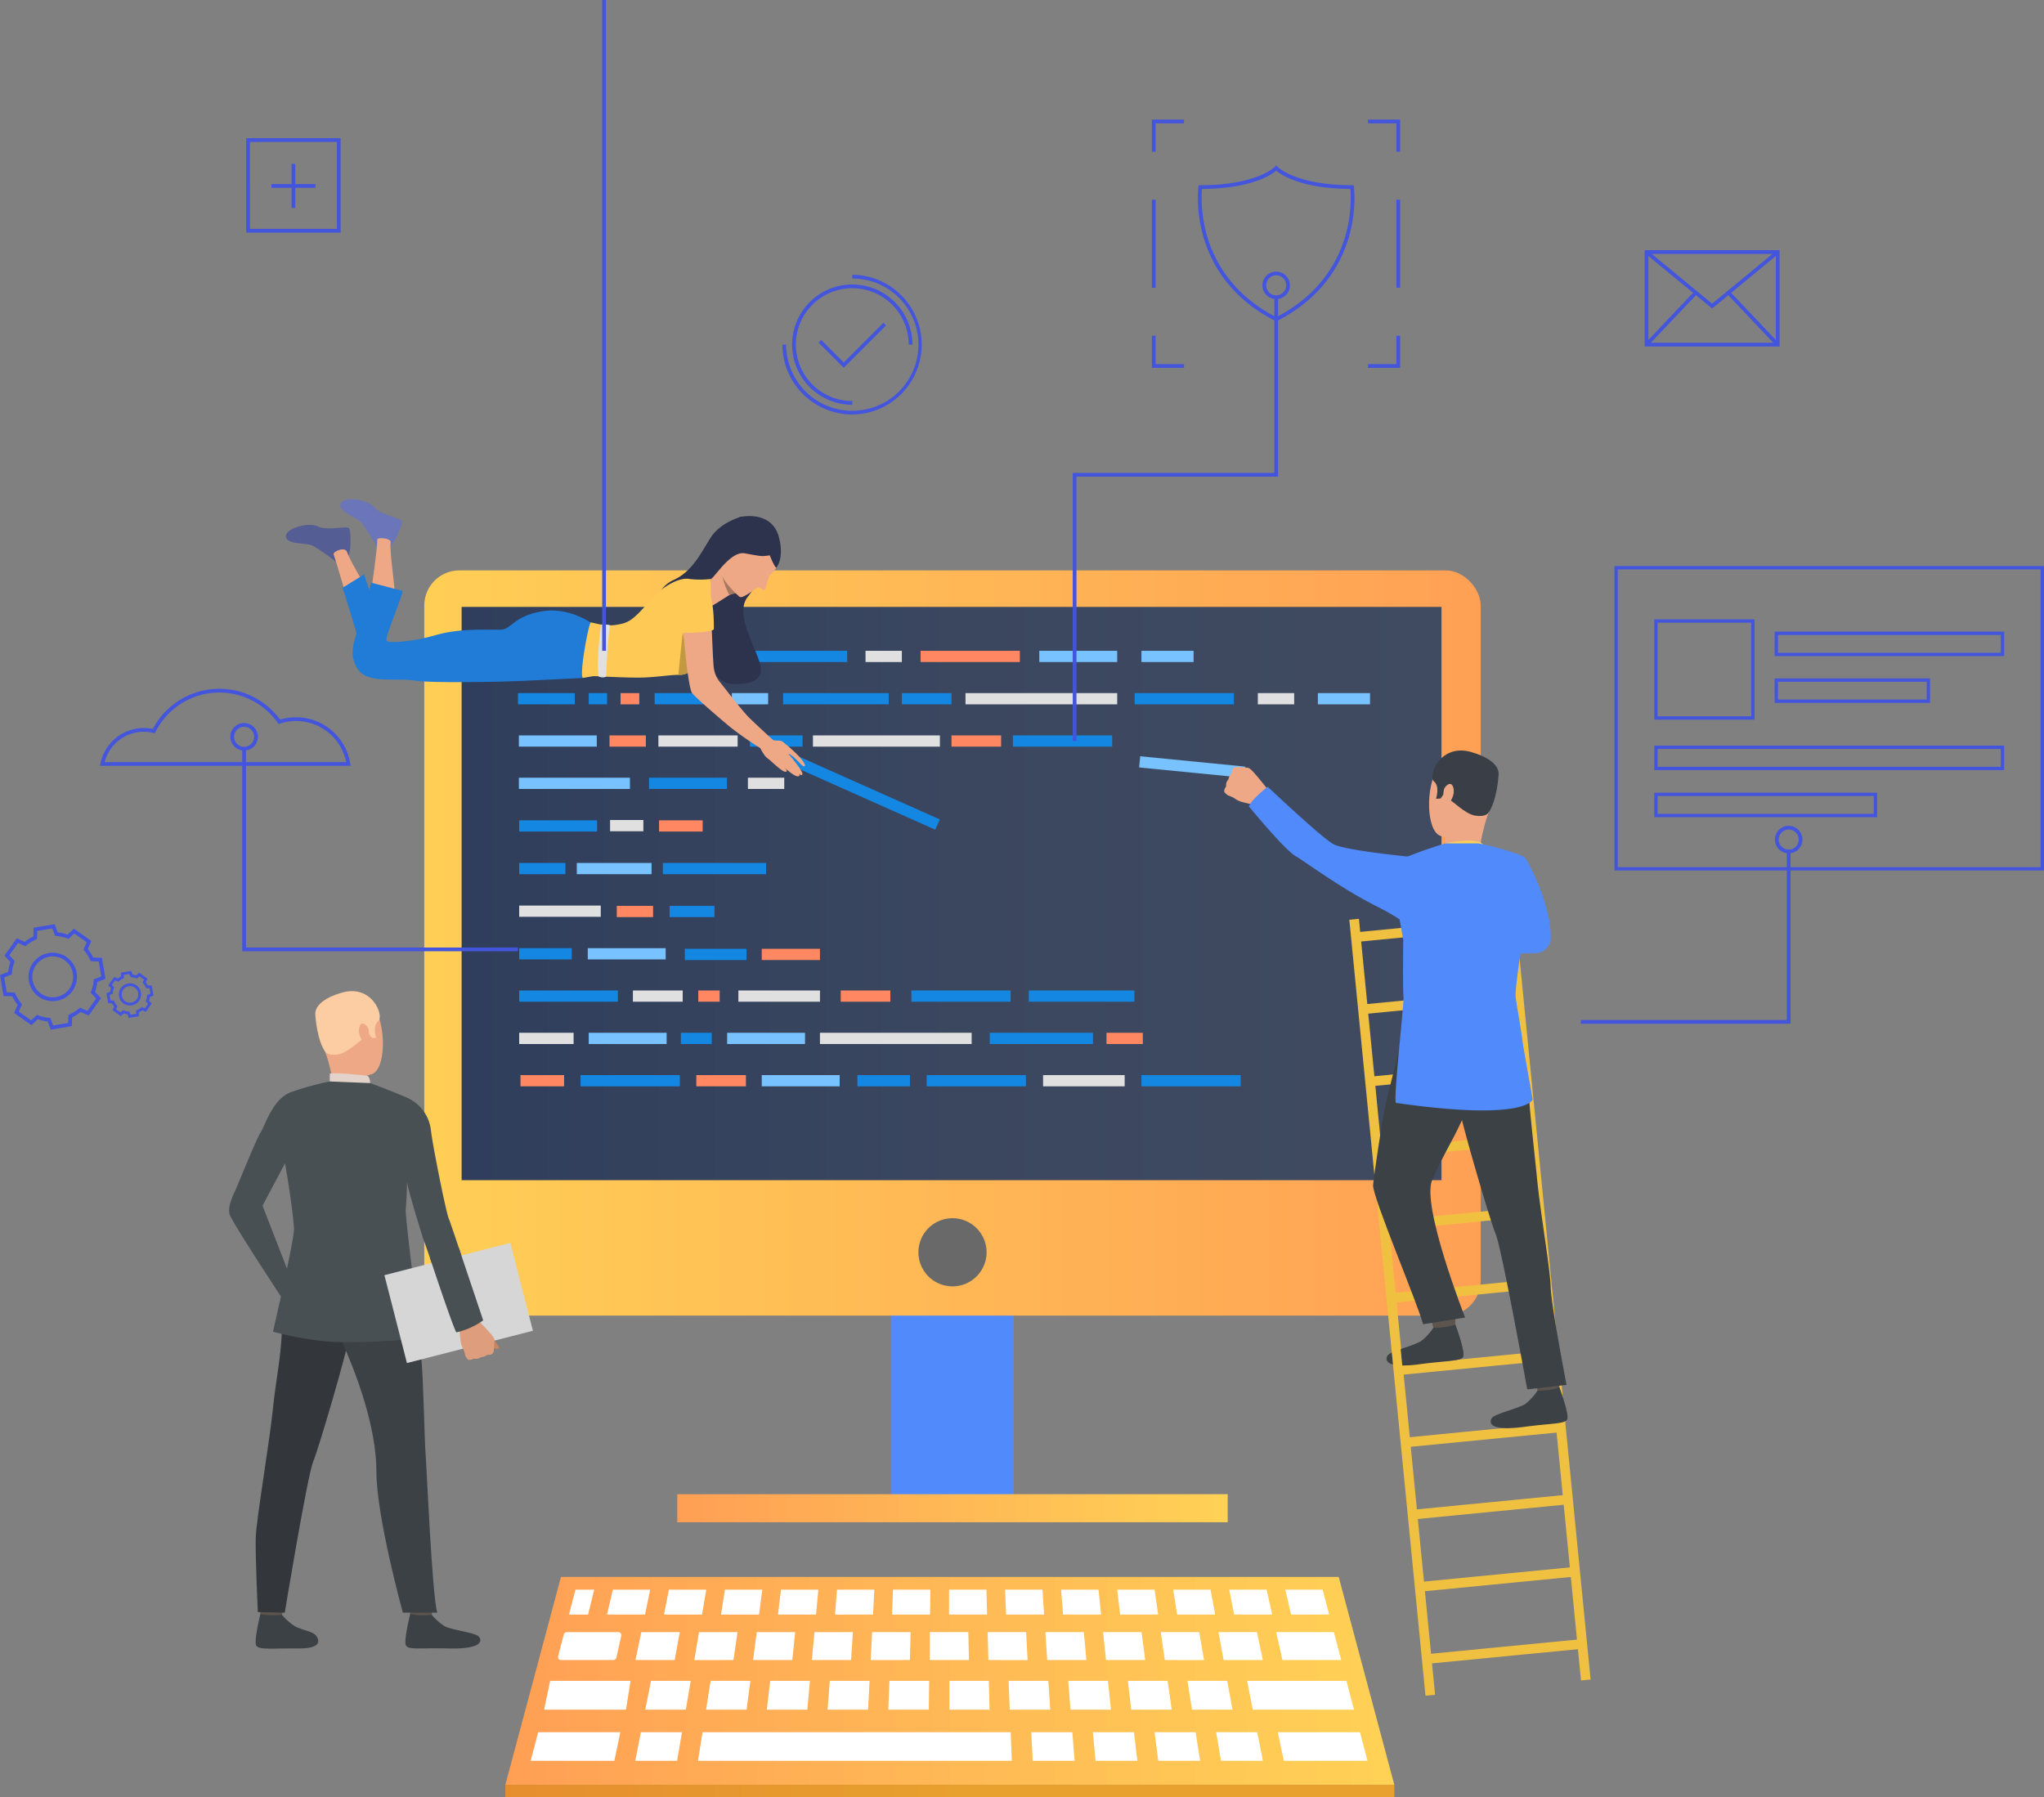 <svg xmlns:xlink="http://www.w3.org/1999/xlink" xmlns="http://www.w3.org/2000/svg" width="559" height="491.489"
     viewBox="0 0 559 491.489">
    <rect x="0" y="0" width="559" height="491.489" fill="#808080" stroke="none"/>
    <defs>
        <linearGradient id="a" y1="0.5" x2="1" y2="0.5" gradientUnits="objectBoundingBox">
            <stop offset="0" stop-color="#ff9f55"/>
            <stop offset="1" stop-color="#ffd255"/>
        </linearGradient>
        <linearGradient id="b" x1="-0.463" y1="0.5" x2="0.537" y2="0.5" gradientUnits="objectBoundingBox">
            <stop offset="0" stop-color="#e37e30"/>
            <stop offset="1" stop-color="#e8a12e"/>
        </linearGradient>
        <linearGradient id="c" x1="-0.03" y1="0.5" x2="1.081" y2="0.5" xlink:href="#a"/>
        <linearGradient id="d" y1="0.5" x2="1" y2="0.5" gradientUnits="objectBoundingBox">
            <stop offset="0" stop-color="#404b61"/>
            <stop offset="0.486" stop-color="#3b475f"/>
            <stop offset="1" stop-color="#2f3e5c"/>
        </linearGradient>
    </defs>
    <g transform="translate(-88.947 -18.33)">
        <g transform="translate(521.273 251.024)">
            <path d="M553.878,285H496.514v-1.025h56.34V237.7h1.025Z" transform="translate(-496.514 -237.697)"
                  fill="#45d"/>
        </g>
        <g transform="translate(530.471 173.142)">
            <g transform="translate(10.894 14.581)">
                <path d="M542.881,205.448H515.455V178.022h27.426Zm-26.512-.914h25.6v-25.6h-25.6Z"
                      transform="translate(-515.455 -178.022)"
                      fill="#45d"/>
                <g transform="translate(32.911 3.351)">
                    <path d="M609.257,187.886H546.481v-6.705h62.776Zm-61.861-.914h60.948V182.1H547.4Z"
                          transform="translate(-546.481 -181.181)" fill="#45d"/>
                </g>
                <g transform="translate(0 34.53)">
                    <path d="M611.142,217.279H515.455v-6.705h95.687Zm-94.774-.914h93.861v-4.876H516.368Z"
                          transform="translate(-515.455 -210.574)" fill="#45d"/>
                </g>
                <g transform="translate(0 47.405)">
                    <path d="M576.4,229.416H515.455v-6.7H576.4Zm-60.034-.913h59.121v-4.876H516.368Z"
                          transform="translate(-515.455 -222.712)" fill="#45d"/>
                </g>
                <g transform="translate(32.911 16.14)">
                    <path d="M588.993,199.942H546.481v-6.7h42.512Zm-41.6-.914h40.682v-4.875H547.4Z"
                          transform="translate(-546.481 -193.238)"
                          fill="#45d"/>
                </g>
            </g>
            <path d="M622.661,247.546H505.185v-83.27H622.661ZM506.1,246.633H621.747V165.19H506.1Z"
                  transform="translate(-505.185 -164.276)"
                  fill="#45d"/>
        </g>
        <g transform="translate(574.364 244.189)">
            <path d="M550.325,238.778a3.762,3.762,0,1,1,3.761-3.761A3.766,3.766,0,0,1,550.325,238.778Zm0-6.5a2.737,2.737,0,1,0,2.737,2.738A2.74,2.74,0,0,0,550.325,232.279Z"
                  transform="translate(-546.564 -231.254)" fill="#45d"/>
        </g>
        <g transform="translate(116.306 206.71)">
            <path d="M183.269,217h-68.53l.119-.61a12.081,12.081,0,0,1,11.844-9.742,11.957,11.957,0,0,1,2.469.257,20.567,20.567,0,0,1,34.805-2.548,15.019,15.019,0,0,1,19.2,12.052ZM116,215.974h66.058a13.993,13.993,0,0,0-18.12-10.532l-.361.12-.22-.311a19.544,19.544,0,0,0-33.456,2.47l-.184.366-.4-.1A11.038,11.038,0,0,0,116,215.974Z"
                  transform="translate(-114.739 -195.921)" fill="#45d"/>
        </g>
        <g transform="translate(227.153 449.61)">
            <path d="M447.142,424.91H234.45l-15.212,56.854H462.354Z" transform="translate(-219.238 -424.91)"
                  fill="url(#a)"/>
            <path d="M235.3,439.145h13.917a.838.838,0,0,1,.911.939l-1.347,6.054a.9.9,0,0,1-.912.645H233.716a.833.833,0,0,1-.9-.964l1.585-6.054A.908.908,0,0,1,235.3,439.145Z"
                  transform="translate(-218.415 -424.046)" fill="#fff"/>
            <path d="M254.385,439.145h10.521l-1.4,7.638H252.785Z" transform="translate(-217.2 -424.046)" fill="#fff"/>
            <path d="M269.246,439.145h10.52l-1.1,7.638-10.722.01Z" transform="translate(-216.279 -424.046)"
                  fill="#fff"/>
            <path d="M284.106,439.145h10.52l-.8,7.638H283.105Z" transform="translate(-215.358 -424.046)" fill="#fff"/>
            <path d="M298.965,439.145h10.521l-.5,7.638H298.265Z" transform="translate(-214.437 -424.046)" fill="#fff"/>
            <path d="M313.825,439.145h10.521l-.2,7.638-10.721.01Z" transform="translate(-213.516 -424.046)"
                  fill="#fff"/>
            <path d="M433.757,439.145H417.977l1.7,7.638h16.081Z" transform="translate(-207.165 -424.046)" fill="#fff"/>
            <path d="M413.62,439.145H403.1l1.4,7.638h10.722Z" transform="translate(-208.068 -424.046)" fill="#fff"/>
            <path d="M398.742,439.145H388.223l1.1,7.638,10.721.01Z" transform="translate(-208.972 -424.046)"
                  fill="#fff"/>
            <path d="M383.866,439.145H373.345l.8,7.638h10.721Z" transform="translate(-209.876 -424.046)" fill="#fff"/>
            <path d="M368.988,439.145h-10.52l.5,7.638h10.719Z" transform="translate(-210.78 -424.046)" fill="#fff"/>
            <path d="M354.11,439.145H343.59l.2,7.638,10.721.01Z" transform="translate(-211.683 -424.046)" fill="#fff"/>
            <path d="M328.68,439.145H339.2l.175,7.638h-10.7Z" transform="translate(-212.589 -424.046)" fill="#fff"/>
            <path d="M230.89,451.709h21.984l-1.252,7.878h-22.4Z" transform="translate(-218.631 -423.282)" fill="#fff"/>
            <path d="M437.646,451.709H410.472l1.548,7.878h27.69Z" transform="translate(-207.62 -423.282)" fill="#fff"/>
            <path d="M405.97,451.709H395.1l1.238,7.878h11.077Z" transform="translate(-208.554 -423.282)" fill="#fff"/>
            <path d="M390.6,451.709H379.73l.929,7.878h11.076Z" transform="translate(-209.488 -423.282)" fill="#fff"/>
            <path d="M375.229,451.709H364.358l.619,7.878h11.076Z" transform="translate(-210.422 -423.282)" fill="#fff"/>
            <path d="M359.858,451.709h-10.87l.31,7.878h11.076Z" transform="translate(-211.356 -423.282)" fill="#fff"/>
            <path d="M227.816,464.947h22.475l-1.64,7.825H225.766Z" transform="translate(-218.841 -422.478)"
                  fill="#fff"/>
            <path d="M254.271,464.947h11.238l-1.332,7.825H252.734Z" transform="translate(-217.203 -422.478)"
                  fill="#fff"/>
            <path d="M270.145,464.947H354.42l.314,7.825h-85.82Z" transform="translate(-216.22 -422.478)" fill="#fff"/>
            <path d="M354.827,464.947h11.237l.615,7.825H355.237Z" transform="translate(-211.001 -422.478)" fill="#fff"/>
            <path d="M370.718,464.947h11.237l.923,7.825H371.435Z" transform="translate(-210.035 -422.478)" fill="#fff"/>
            <path d="M386.609,464.947h11.237l1.23,7.825H387.635Z" transform="translate(-209.07 -422.478)" fill="#fff"/>
            <path d="M402.5,464.947h11.237l1.538,7.825H403.832Z" transform="translate(-208.105 -422.478)" fill="#fff"/>
            <path d="M418.392,464.947h22.475l2.05,7.825H420.03Z" transform="translate(-207.139 -422.478)" fill="#fff"/>
            <path d="M344.5,451.709H333.722v7.878H344.71Z" transform="translate(-212.283 -423.282)" fill="#fff"/>
            <path d="M329.155,451.709h-10.87l-.31,7.878h11.076Z" transform="translate(-213.24 -423.282)" fill="#fff"/>
            <path d="M313.8,451.709h-10.87l-.619,7.878H313.39Z" transform="translate(-214.191 -423.282)" fill="#fff"/>
            <path d="M298.449,451.709h-10.87l-.929,7.878h11.076Z" transform="translate(-215.143 -423.282)" fill="#fff"/>
            <path d="M283.1,451.709h-10.87l-1.238,7.878h11.076Z" transform="translate(-216.094 -423.282)" fill="#fff"/>
            <path d="M267.743,451.709h-10.87l-1.548,7.878H266.4Z" transform="translate(-217.046 -423.282)" fill="#fff"/>
            <path d="M235.642,435.011l1.786-6.818h5.108l-1.667,6.818Z" transform="translate(-218.241 -424.711)"
                  fill="#fff"/>
            <path d="M247.05,428.192h10.216l-1.429,6.818H245.442Z" transform="translate(-217.646 -424.711)"
                  fill="#fff"/>
            <path d="M261.481,428.192H271.7l-1.161,6.818h-10.4Z" transform="translate(-216.753 -424.711)" fill="#fff"/>
            <path d="M275.912,428.192h10.216l-.893,6.818H274.841Z" transform="translate(-215.86 -424.711)" fill="#fff"/>
            <path d="M290.344,428.192h10.216l-.625,6.818h-10.4Z" transform="translate(-214.967 -424.711)" fill="#fff"/>
            <path d="M304.776,428.192h10.216l-.357,6.818H304.24Z" transform="translate(-214.074 -424.711)" fill="#fff"/>
            <path d="M319.207,428.192h10.217l-.089,6.818h-10.4Z" transform="translate(-213.181 -424.711)" fill="#fff"/>
            <path d="M333.639,428.192h10.216l.179,6.818h-10.4Z" transform="translate(-212.288 -424.711)" fill="#fff"/>
            <path d="M348.085,428.192H358.3l.445,6.818H348.354Z" transform="translate(-211.41 -424.711)" fill="#fff"/>
            <path d="M362.532,428.192h10.217l.715,6.818h-10.4Z" transform="translate(-210.533 -424.711)" fill="#fff"/>
            <path d="M376.98,428.192H387.2l.982,6.818H377.784Z" transform="translate(-209.655 -424.711)" fill="#fff"/>
            <path d="M391.427,428.192h10.216l1.25,6.818H392.5Z" transform="translate(-208.777 -424.711)" fill="#fff"/>
            <path d="M405.873,428.192H416.09l1.517,6.818H407.214Z" transform="translate(-207.9 -424.711)" fill="#fff"/>
            <path d="M420.32,428.192h10.216l1.787,6.818h-10.4Z" transform="translate(-207.022 -424.711)" fill="#fff"/>
            <rect width="243.116" height="3.355" transform="translate(0 56.854)" fill="url(#b)"/>
        </g>
        <g transform="translate(332.709 329.196)">
            <rect width="33.459" height="101.626" transform="translate(33.459 101.626) rotate(180)" fill="#518afa"/>
        </g>
        <g transform="translate(204.98 174.334)">
            <rect width="288.917" height="203.816" rx="9.587" transform="translate(288.917 203.816) rotate(180)"
                  fill="url(#c)"/>
        </g>
        <g transform="translate(215.193 184.317)">
            <rect width="267.979" height="156.786" transform="translate(267.979 156.786) rotate(180)" fill="url(#d)"/>
        </g>
        <g transform="translate(340.12 351.506)">
            <path d="M325.735,341.744a9.32,9.32,0,1,0,9.32-9.319A9.32,9.32,0,0,0,325.735,341.744Z"
                  transform="translate(-325.735 -332.425)"
                  fill="#696969"/>
        </g>
        <rect width="150.526" height="7.672" transform="translate(274.175 426.986)" fill="url(#a)"/>
        <g transform="translate(416.55 63.551)">
            <path d="M419.2,103.656l-.233-.12c-24.319-12.415-21.053-36.461-21.018-36.7l.066-.437h.441c15.461,0,20.321-4.983,20.369-5.034l.377-.4.374.4c.046.049,4.906,5.032,20.366,5.032h.442l.066.437c.036.242,3.3,24.288-21.019,36.7ZM398.918,67.419c-.307,3.258-1.331,23.9,20.286,35.086,21.616-11.188,20.592-31.829,20.286-35.086-13.427-.084-18.889-3.823-20.286-5.01C417.806,63.6,412.344,67.335,398.918,67.419Z"
                  transform="translate(-397.788 -60.961)" fill="#45d"/>
        </g>
        <g transform="translate(230.595 196.322)">
            <rect width="30.013" height="3.074" transform="translate(0)" fill="#e0e0e0"/>
        </g>
        <g transform="translate(269.008 219.462)">
            <rect width="21.67" height="3.073" fill="#e0e0e0"/>
        </g>
        <g transform="translate(294.053 219.462)">
            <rect width="14.38" height="3.073" fill="#1487e3"/>
        </g>
        <g transform="translate(323.432 312.363)">
            <rect width="14.38" height="3.074" fill="#1487e3"/>
        </g>
        <g transform="translate(230.936 277.653)">
            <rect width="14.38" height="3.072" transform="translate(0)" fill="#1487e3"/>
        </g>
        <g transform="translate(311.274 219.462)">
            <rect width="34.719" height="3.073" fill="#e0e0e0"/>
        </g>
        <g transform="translate(230.936 265.999)">
            <rect width="22.309" height="3.071" transform="translate(0)" fill="#e0e0e0"/>
        </g>
        <g transform="translate(290.882 289.223)">
            <rect width="22.309" height="3.073" fill="#e0e0e0"/>
        </g>
        <g transform="translate(374.214 312.363)">
            <rect width="22.31" height="3.074" fill="#e0e0e0"/>
        </g>
        <g transform="translate(262.034 289.223)">
            <rect width="13.619" height="3.073" fill="#e0e0e0"/>
        </g>
        <g transform="translate(230.936 289.223)">
            <rect width="26.983" height="3.073" transform="translate(0)" fill="#1487e3"/>
        </g>
        <g transform="translate(230.936 300.793)">
            <rect width="14.883" height="3.074" transform="translate(0)" fill="#e0e0e0"/>
        </g>
        <g transform="translate(266.447 196.322)">
            <rect width="21.306" height="3.074" fill="#78c2ff"/>
        </g>
        <g transform="translate(266.447 231.032)">
            <rect width="21.306" height="3.074" fill="#1487e3"/>
        </g>
        <g transform="translate(255.794 242.602)">
            <rect width="9.103" height="3.073" fill="#e0e0e0"/>
        </g>
        <g transform="translate(246.691 254.343)">
            <rect width="20.447" height="3.073" fill="#78c2ff"/>
        </g>
        <g transform="translate(270.229 254.343)">
            <rect width="28.228" height="3.073" fill="#1487e3"/>
        </g>
        <g transform="translate(359.625 300.793)">
            <rect width="28.228" height="3.074" fill="#1487e3"/>
        </g>
        <g transform="translate(230.936 242.687)">
            <rect width="21.306" height="3.073" transform="translate(0)" fill="#1487e3"/>
        </g>
        <g transform="translate(230.936 254.343)">
            <rect width="12.642" height="3.073" transform="translate(0)" fill="#1487e3"/>
        </g>
        <g transform="translate(269.189 242.687)">
            <rect width="11.927" height="3.073" fill="#ff8761"/>
        </g>
        <g transform="translate(231.293 312.363)">
            <rect width="11.927" height="3.074" fill="#ff8761"/>
        </g>
        <g transform="translate(230.85 219.462)">
            <rect width="21.306" height="3.073" fill="#78c2ff"/>
        </g>
        <g transform="translate(249.693 277.653)">
            <rect width="21.306" height="3.072" fill="#78c2ff"/>
        </g>
        <g transform="translate(249.955 300.793)">
            <rect width="21.306" height="3.074" fill="#78c2ff"/>
        </g>
        <g transform="translate(287.805 300.793)">
            <rect width="21.306" height="3.074" fill="#78c2ff"/>
        </g>
        <g transform="translate(230.85 231.032)">
            <rect width="30.372" height="3.074" fill="#78c2ff"/>
        </g>
        <g transform="translate(373.175 196.322)">
            <rect width="21.306" height="3.074" fill="#78c2ff"/>
        </g>
        <g transform="translate(297.274 312.363)">
            <rect width="21.307" height="3.074" fill="#78c2ff"/>
        </g>
        <g transform="translate(401.11 196.322)">
            <rect width="14.262" height="3.074" fill="#78c2ff"/>
        </g>
        <g transform="translate(449.364 207.892)">
            <rect width="14.262" height="3.072" fill="#78c2ff"/>
        </g>
        <g transform="translate(293.49 196.322)">
            <rect width="27.145" height="3.074" fill="#1487e3"/>
        </g>
        <g transform="translate(401.11 312.363)">
            <rect width="27.145" height="3.074" fill="#1487e3"/>
        </g>
        <g transform="translate(247.723 312.363)">
            <rect width="27.145" height="3.074" fill="#1487e3"/>
        </g>
        <g transform="translate(399.256 207.892)">
            <rect width="27.144" height="3.072" fill="#1487e3"/>
        </g>
        <g transform="translate(365.963 219.462)">
            <rect width="27.146" height="3.073" fill="#1487e3"/>
        </g>
        <g transform="translate(342.376 312.363)">
            <rect width="27.144" height="3.074" fill="#1487e3"/>
        </g>
        <g transform="translate(338.198 289.223)">
            <rect width="27.145" height="3.073" fill="#1487e3"/>
        </g>
        <g transform="translate(279.917 289.223)">
            <rect width="5.851" height="3.073" fill="#ff8761"/>
        </g>
        <g transform="translate(400.481 225.166)">
            <rect width="28.832" height="3.073" transform="matrix(0.995, 0.098, -0.098, 0.995, 0.301, 0)"
                  fill="#78c2ff"/>
        </g>
        <g transform="translate(340.712 196.322)">
            <rect width="27.144" height="3.074" fill="#ff8761"/>
        </g>
        <g transform="translate(302.683 223.694)">
            <path d="M332.484,233.484l-42.043-18.747,1.256-2.8,42.042,18.746Z" transform="translate(-290.442 -211.933)"
                  fill="#1487e3"/>
        </g>
        <g transform="translate(297.274 277.824)">
            <rect width="15.917" height="3.072" fill="#ff8761"/>
        </g>
        <g transform="translate(325.654 196.322)">
            <rect width="9.936" height="3.074" fill="#e0e0e0"/>
        </g>
        <g transform="translate(293.49 231.032)">
            <rect width="9.936" height="3.074" fill="#e0e0e0"/>
        </g>
        <g transform="translate(432.947 207.892)">
            <rect width="9.936" height="3.072" fill="#e0e0e0"/>
        </g>
        <g transform="translate(230.595 207.892)">
            <rect width="15.545" height="3.072" transform="translate(0)" fill="#1487e3"/>
        </g>
        <g transform="translate(272.07 266.083)">
            <rect width="12.273" height="3.072" fill="#1487e3"/>
        </g>
        <g transform="translate(249.955 207.892)">
            <rect width="5.019" height="3.072" fill="#1487e3"/>
        </g>
        <g transform="translate(352.995 207.892)">
            <rect width="41.486" height="3.072" fill="#e0e0e0"/>
        </g>
        <g transform="translate(313.191 300.793)">
            <rect width="41.485" height="3.074" fill="#e0e0e0"/>
        </g>
        <g transform="translate(258.662 207.892)">
            <rect width="5.122" height="3.072" fill="#ff8761"/>
        </g>
        <g transform="translate(335.59 207.892)">
            <rect width="13.574" height="3.072" fill="#1487e3"/>
        </g>
        <g transform="translate(349.163 219.462)">
            <rect width="13.572" height="3.073" fill="#ff8761"/>
        </g>
        <g transform="translate(318.868 289.223)">
            <rect width="13.572" height="3.073" fill="#ff8761"/>
        </g>
        <g transform="translate(279.371 312.363)">
            <rect width="13.573" height="3.074" fill="#ff8761"/>
        </g>
        <g transform="translate(303.118 207.892)">
            <rect width="28.878" height="3.072" fill="#1487e3"/>
        </g>
        <g transform="translate(370.312 289.223)">
            <rect width="28.879" height="3.073" fill="#1487e3"/>
        </g>
        <g transform="translate(276.238 277.824)">
            <rect width="16.872" height="3.072" fill="#1487e3"/>
        </g>
        <g transform="translate(275.153 300.793)">
            <rect width="8.436" height="3.074" fill="#1487e3"/>
        </g>
        <g transform="translate(289.085 207.892)">
            <rect width="9.936" height="3.072" fill="#78c2ff"/>
        </g>
        <g transform="translate(391.556 300.793)">
            <rect width="9.935" height="3.074" fill="#ff8761"/>
        </g>
        <g transform="translate(255.64 219.462)">
            <rect width="9.936" height="3.073" fill="#ff8761"/>
        </g>
        <g transform="translate(257.621 266.083)">
            <rect width="9.936" height="3.072" fill="#ff8761"/>
        </g>
        <g transform="translate(267.983 207.892)">
            <rect width="17.312" height="3.072" fill="#1487e3"/>
        </g>
        <g transform="translate(155.191 223.089)">
            <path d="M226.8,266.767H151.4v-55.4h1.024v54.38H226.8Z" transform="translate(-151.398 -211.363)"
                  fill="#45d"/>
        </g>
        <g transform="translate(382.32 99.622)">
            <path d="M366.543,216.342h-1.024V143.013h55.133V94.967h1.025v49.07H366.543Z"
                  transform="translate(-365.519 -94.967)"
                  fill="#45d"/>
        </g>
        <g transform="translate(226.779 324.349)">
            <g transform="translate(0)">
                <path d="M218.9,306.826a.02.02,0,0,0-.014,0C218.94,306.849,218.948,306.852,218.9,306.826Z"
                      transform="translate(-218.885 -306.824)" fill="#323657"/>
            </g>
        </g>
        <g transform="translate(463.073 110.148)">
            <path d="M450.436,113.671h-8.789v-1.024h7.766v-7.758h1.023Z" transform="translate(-441.647 -104.889)"
                  fill="#45d"/>
        </g>
        <g transform="translate(403.968 110.148)">
            <path d="M394.716,113.671h-8.789v-8.782h1.023v7.758h7.766Z" transform="translate(-385.927 -104.889)"
                  fill="#45d"/>
        </g>
        <g transform="translate(403.971 51.038)">
            <path d="M386.954,57.955H385.93v-8.79h8.783V50.19h-7.759Z" transform="translate(-385.93 -49.165)"
                  fill="#45d"/>
        </g>
        <g transform="translate(463.073 51.042)">
            <path d="M450.436,57.951h-1.023V50.194h-7.766V49.169h8.789Z" transform="translate(-441.647 -49.169)"
                  fill="#45d"/>
        </g>
        <g transform="translate(470.839 72.95)">
            <rect width="1.023" height="24.072" fill="#45d"/>
        </g>
        <g transform="translate(403.968 72.95)">
            <rect width="1.023" height="24.072" fill="#45d"/>
        </g>
        <g transform="translate(151.941 216.077)">
            <path d="M152.1,212.277a3.762,3.762,0,1,1,3.761-3.762A3.766,3.766,0,0,1,152.1,212.277Zm0-6.5a2.737,2.737,0,1,0,2.737,2.737A2.741,2.741,0,0,0,152.1,205.778Z"
                  transform="translate(-148.333 -204.752)" fill="#45d"/>
        </g>
        <g transform="translate(434.203 92.61)">
            <path d="M418.192,95.881a3.762,3.762,0,1,1,3.76-3.762A3.767,3.767,0,0,1,418.192,95.881Zm0-6.5a2.737,2.737,0,1,0,2.737,2.737A2.74,2.74,0,0,0,418.192,89.382Z"
                  transform="translate(-414.43 -88.356)" fill="#45d"/>
        </g>
        <g transform="translate(156.284 56.123)">
            <path d="M178.252,79.783H152.428V53.959h25.824Zm-24.8-1.025h23.776V54.984H153.453Z"
                  transform="translate(-152.428 -53.959)"
                  fill="#45d"/>
        </g>
        <g transform="translate(168.684 63.162)">
            <rect width="1.024" height="12.036" transform="translate(0)" fill="#45d"/>
        </g>
        <g transform="translate(163.178 68.668)">
            <rect width="12.036" height="1.024" transform="translate(0)" fill="#45d"/>
        </g>
        <g transform="translate(538.724 86.748)">
            <path d="M549.877,109.18H512.965V82.83h36.912Zm-35.887-1.025h34.862v-24.3H513.99Z"
                  transform="translate(-512.965 -82.83)"
                  fill="#45d"/>
        </g>
        <g transform="translate(538.909 86.865)">
            <path d="M531.41,98.783,513.14,83.73l.652-.79L531.41,97.456,549.028,82.94l.65.79Z"
                  transform="translate(-513.14 -82.94)"
                  fill="#45d"/>
        </g>
        <g transform="translate(561.503 98.266)">
            <rect width="1.025" height="19.252" transform="matrix(0.726, -0.688, 0.688, 0.726, 0, 0.705)" fill="#45d"/>
        </g>
        <g transform="translate(538.866 98.264)">
            <rect width="19.251" height="1.024" transform="translate(0 13.973) rotate(-46.539)" fill="#45d"/>
        </g>
        <g transform="translate(118.067 283.857)">
            <path d="M122.5,281.518l-.384-1a5.461,5.461,0,0,1-1.011-.232l-.784.736-2.273-1.619.437-.982a5.423,5.423,0,0,1-.549-.878l-1.075-.034-.465-2.754,1-.383a5.3,5.3,0,0,1,.232-1.01l-.735-.784,1.619-2.274.98.438a5.372,5.372,0,0,1,.878-.549l.035-1.075,2.753-.465.384,1a5.5,5.5,0,0,1,1.011.231l.783-.735,2.274,1.619-.437.98a5.526,5.526,0,0,1,.549.879l1.073.034.465,2.752-1,.386a5.4,5.4,0,0,1-.231,1.01l.735.783-1.618,2.275-.982-.438a5.327,5.327,0,0,1-.878.549l-.034,1.075Zm-1.575-2.121.225.086a4.636,4.636,0,0,0,1.274.293l.24.021.329.86,1.512-.256.03-.921.221-.1a4.636,4.636,0,0,0,1.106-.694l.185-.154.84.376.889-1.25-.63-.671.086-.225a4.667,4.667,0,0,0,.292-1.272l.021-.241.86-.329-.255-1.512-.922-.03-.1-.22a4.707,4.707,0,0,0-.693-1.107l-.155-.184.374-.841-1.25-.888-.67.629-.225-.087a4.715,4.715,0,0,0-1.273-.291l-.24-.022-.329-.859-1.513.255-.03.92-.22.1a4.659,4.659,0,0,0-1.106.692l-.185.156-.841-.376-.889,1.25.63.671-.086.224a4.675,4.675,0,0,0-.292,1.273l-.02.24-.861.33.256,1.513.92.028.1.22a4.631,4.631,0,0,0,.693,1.107l.155.184-.376.841,1.25.889Zm1.9-1.276a3.02,3.02,0,0,1-1.753-.563h0a3.036,3.036,0,1,1,2.264.52A2.981,2.981,0,0,1,122.827,278.12Zm.01-5.3a2.267,2.267,0,0,0-1.317,4.114h0a2.266,2.266,0,1,0,1.316-4.114Z"
                  transform="translate(-116.399 -268.65)" fill="#45d"/>
        </g>
        <g transform="translate(88.947 271.091)">
            <path d="M102.845,285.461l-.858-2.241A12.1,12.1,0,0,1,99.3,282.6l-1.748,1.641L92.8,280.866l.978-2.19a12.133,12.133,0,0,1-1.465-2.34l-2.4-.075-.967-5.747,2.24-.857a12.145,12.145,0,0,1,.617-2.691l-1.641-1.748,3.378-4.748,2.189.978a12.1,12.1,0,0,1,2.34-1.465l.076-2.4,5.746-.969.857,2.241a12.087,12.087,0,0,1,2.691.617l1.748-1.641,4.748,3.377-.977,2.19a12.24,12.24,0,0,1,1.465,2.34l2.4.076.968,5.746-2.241.857a12.166,12.166,0,0,1-.616,2.692l1.641,1.747-3.378,4.748-2.189-.978a12.223,12.223,0,0,1-2.34,1.466l-.077,2.4Zm-3.786-4.04.3.113a11.107,11.107,0,0,0,3.038.7l.32.028.785,2.053,4.091-.691.07-2.2.294-.13a11.167,11.167,0,0,0,2.641-1.653l.245-.207,2,.9,2.406-3.383-1.5-1.6.115-.3a11.137,11.137,0,0,0,.7-3.038l.028-.319,2.053-.785-.689-4.091-2.2-.07-.13-.294a11.122,11.122,0,0,0-1.653-2.641l-.207-.246.9-2-3.382-2.406-1.6,1.5-.3-.115a11.134,11.134,0,0,0-3.038-.7l-.319-.028-.786-2.053-4.091.691-.07,2.2-.293.13a11.115,11.115,0,0,0-2.641,1.654l-.246.206-2-.9-2.406,3.382,1.5,1.6-.113.3a11.14,11.14,0,0,0-.7,3.037l-.028.319-2.053.785.689,4.091,2.2.071.13.293a11.155,11.155,0,0,0,1.654,2.642l.206.245-.9,2,3.382,2.406Zm4.3-3.757a6.625,6.625,0,1,1,5.409-2.782A6.586,6.586,0,0,1,103.36,277.663Zm.02-12.229a5.657,5.657,0,0,0-.942.079,5.591,5.591,0,1,0,.942-.079Z"
                  transform="translate(-88.947 -256.615)" fill="#45d"/>
        </g>
        <g transform="translate(302.925 93.475)">
            <path d="M309.783,127.394a19.133,19.133,0,0,1-19.113-19.112h1.025A18.087,18.087,0,1,0,309.783,90.2V89.171a19.112,19.112,0,0,1,0,38.223Zm0-2.657a16.454,16.454,0,1,1,16.454-16.454h-1.025a15.43,15.43,0,1,0-15.43,15.43Z"
                  transform="translate(-290.67 -89.171)" fill="#45d"/>
        </g>
        <g transform="translate(312.802 106.618)">
            <path d="M306.875,113.861l-6.893-6.893.725-.724,6.168,6.168,10.851-10.851.725.724Z"
                  transform="translate(-299.982 -101.562)"
                  fill="#45d"/>
        </g>
        <g transform="translate(423.753 223.599)">
            <g transform="translate(56.259 152.927)">
                <path d="M457.615,357.246s.934,3.666,1.061,4.218,5.875-.967,5.875-.967l-.005-4.484S458.291,356.642,457.615,357.246Z"
                      transform="translate(-457.615 -356.012)" fill="#5c544d"/>
            </g>
            <g transform="translate(44.39 157.01)">
                <path d="M459.242,360.763a15.912,15.912,0,0,1-3.295,3.615c-1.683,1.171-8.187,2.686-9.137,3.813-.685.814-1.639,3.892,8.8,2.486,7.413-1,11.072-.747,11.737-2.039s-2.114-8.778-2.114-8.778S463.644,360.724,459.242,360.763Z"
                      transform="translate(-446.426 -359.861)" fill="#3c4145"/>
            </g>
            <g transform="translate(34.213 41.9)">
                <g transform="translate(0 4.123)">
                    <path d="M457.66,467.7,436.832,255.483l2.625-.254,20.829,212.221Z"
                          transform="translate(-436.832 -255.23)"
                          fill="#f0c141"/>
                </g>
                <g transform="translate(42.463 0)">
                    <g transform="translate(0)">
                        <rect width="2.638" height="213.241" transform="matrix(0.995, -0.098, 0.098, 0.995, 0, 0.258)"
                              fill="#f0c141"/>
                    </g>
                </g>
                <g transform="translate(1.666 3.702)">
                    <g transform="translate(0 0)">
                        <rect width="42.662" height="2.637" transform="translate(0 4.123) rotate(-5.546)"
                              fill="#f0c141"/>
                    </g>
                    <g transform="translate(1.915 19.755)">
                        <g transform="translate(0 0)">
                            <rect width="42.662" height="2.638"
                                  transform="matrix(0.995, -0.096, 0.096, 0.995, 0, 4.101)" fill="#f0c141"/>
                        </g>
                    </g>
                    <g transform="translate(3.832 39.49)">
                        <g transform="translate(0 0)">
                            <g transform="translate(0)">
                                <rect width="42.662" height="2.638" transform="translate(0 4.123) rotate(-5.546)"
                                      fill="#f0c141"/>
                            </g>
                        </g>
                    </g>
                    <g transform="translate(5.748 59.244)">
                        <g transform="translate(0 0)">
                            <g transform="translate(0)">
                                <rect width="42.662" height="2.637" transform="translate(0 4.105) rotate(-5.521)"
                                      fill="#f0c141"/>
                            </g>
                        </g>
                    </g>
                    <g transform="translate(7.665 78.973)">
                        <g transform="translate(0 0)">
                            <rect width="42.662" height="2.638" transform="translate(0 4.137) rotate(-5.565)"
                                  fill="#f0c141"/>
                        </g>
                    </g>
                    <g transform="translate(9.581 98.726)">
                        <g transform="translate(0 0)">
                            <g transform="translate(0)">
                                <rect width="42.661" height="2.638" transform="translate(0 4.122) rotate(-5.544)"
                                      fill="#f0c141"/>
                            </g>
                        </g>
                    </g>
                    <g transform="translate(11.497 118.472)">
                        <g transform="translate(0 0)">
                            <g transform="translate(0)">
                                <rect width="42.662" height="2.637"
                                      transform="matrix(0.995, -0.097, 0.097, 0.995, 0, 4.122)"
                                      fill="#f0c141"/>
                            </g>
                        </g>
                    </g>
                    <g transform="translate(13.414 138.218)">
                        <g transform="translate(0 0)">
                            <rect width="42.661" height="2.638" transform="matrix(0.995, -0.097, 0.097, 0.995, 0, 4.12)"
                                  fill="#f0c141"/>
                        </g>
                    </g>
                    <g transform="translate(15.329 157.961)">
                        <g transform="translate(0 0)">
                            <g transform="translate(0)">
                                <rect width="42.662" height="2.637"
                                      transform="matrix(0.995, -0.097, 0.097, 0.995, 0, 4.122)"
                                      fill="#f0c141"/>
                            </g>
                        </g>
                    </g>
                </g>
                <g transform="translate(18.912 181.401)">
                    <g transform="translate(0 0)">
                        <g transform="translate(0)">
                            <rect width="42.661" height="2.637" transform="translate(0 4.138) rotate(-5.567)"
                                  fill="#f0c141"/>
                        </g>
                    </g>
                    <g transform="translate(1.915 19.754)">
                        <g transform="translate(0 0)">
                            <rect width="42.663" height="2.638" transform="translate(0 4.12) rotate(-5.542)"
                                  fill="#f0c141"/>
                        </g>
                    </g>
                </g>
            </g>
            <g transform="translate(40.711 74.059)">
                <path d="M451.416,284.577s-4.184,15.533-5.287,21.085c-.96,4.838-2.893,17.721-3.167,20.784s12.347,32.714,13.66,38.069l11.5-1.847s-12.133-30.859-8.968-37.716c4.707-10.2,5.32-9.891,9.027-18.293s12.2-8.6,14.477-24.189C482.659,282.47,454.5,279.634,451.416,284.577Z"
                      transform="translate(-442.958 -281.66)" fill="#3c4145"/>
            </g>
            <g transform="translate(56.018 0.812)">
                <path d="M470.987,213.308s-7.635-2.851-11.157,2.961-3.181,17.449.668,18.879,9.631.683,11.6-2.954,3.749-8.894,3.664-12.409S472.993,214.323,470.987,213.308Z"
                      transform="translate(-457.388 -212.609)" fill="#eea886"/>
            </g>
            <g transform="translate(60.19 15.959)">
                <path d="M461.541,233.924a6.414,6.414,0,0,1-.2,2.987c-.511.986,9.6,1.013,9.6,1.013a66.559,66.559,0,0,1,2.378-9.895C474.878,223.5,461.541,233.924,461.541,233.924Z"
                      transform="translate(-461.321 -226.888)" fill="#eea886"/>
            </g>
            <g transform="translate(56.904)">
                <path d="M473.511,228.943s-.7,1.151-3.548.7-6.326-4.238-7.515-4.654-1.2-1.115-1.2-1.115l-.746,1.087-1.262.08s1.152-3.391-.587-4.773,1.8-10.977,10.943-7.783c0,0,7.019,1.935,6.763,5.926S475.08,226.954,473.511,228.943Z"
                      transform="translate(-458.223 -211.843)" fill="#3a3f47"/>
            </g>
            <g transform="translate(59.891 9.129)">
                <path d="M461.264,221.9c.159-.669,1.863-2.583,2.514-.535s-.985,4.8-1.9,4.569S460.859,223.6,461.264,221.9Z"
                      transform="translate(-461.04 -220.449)" fill="#eea886"/>
            </g>
            <g transform="translate(75.531 29.332)">
                <path d="M489.491,262.353c-.084,1-1.227,2.085-2.006,2.621a3.281,3.281,0,0,1-1.742.572l-.454.015h0l-7.934.271s-5.9-19.065,5.167-26.336C482.862,239.529,490.26,253.164,489.491,262.353Z"
                      transform="translate(-475.783 -239.495)" fill="#518afa"/>
            </g>
            <g transform="translate(48.263 157.01)">
                <path d="M467.122,368.639c-.666,1.293-4.325,1.041-11.738,2.038a33.757,33.757,0,0,1-4.875.361l-.432-4.46a33.611,33.611,0,0,0,5.648-2.2,15.911,15.911,0,0,0,3.295-3.615c4.4-.037,5.989-.9,5.989-.9S467.788,367.347,467.122,368.639Z"
                      transform="translate(-450.077 -359.861)" fill="#3c4145"/>
            </g>
            <g transform="translate(59.617 24.672)">
                <path d="M461.568,235.832s6.227-1.449,9.736-.264l.53.49s1.066,2.045-2.948,2.221S458.558,238.747,461.568,235.832Z"
                      transform="translate(-460.781 -235.102)" fill="#ffd255"/>
            </g>
            <g transform="translate(84.736 170.071)">
                <path d="M484.461,373.409s.933,3.665,1.061,4.219,5.874-.97,5.874-.97l-.005-4.484S485.137,372.805,484.461,373.409Z"
                      transform="translate(-484.461 -372.174)" fill="#5c544d"/>
            </g>
            <g transform="translate(64.147 74.869)">
                <path d="M481.317,282.424a121.17,121.17,0,0,1,2.716,17.3c.574,8,1.619,16.773,2.447,25.139.925,9.325,3.564,24.4,3.7,29.389s4.336,26.791,4.336,26.791l-10.74,1.234s-6.979-38.529-8.627-42.466-9.822-32.014-10.1-35.166S481.317,282.424,481.317,282.424Z"
                      transform="translate(-465.052 -282.424)" fill="#3c4145"/>
            </g>
            <g transform="translate(72.866 174.154)">
                <path d="M486.088,376.926a15.931,15.931,0,0,1-3.294,3.614c-1.686,1.172-8.189,2.688-9.138,3.813-.686.814-1.639,3.892,8.8,2.486,7.413-1,11.071-.746,11.737-2.039s-2.114-8.778-2.114-8.778S490.49,376.886,486.088,376.926Z"
                      transform="translate(-473.271 -376.023)" fill="#3c4145"/>
            </g>
            <g transform="translate(40.716 25.402)">
                <path d="M449.243,306.764c-.914-.13,2.27-27.4,2.027-29.11-.162-1.14-.137-10-.07-15.527l-1-5.59a25.225,25.225,0,0,0-2.188-1.384c-1.385-.8-3.123-1.713-5.052-2.677.224-1.321.38-2.36.44-2.968a11.167,11.167,0,0,1,5.65-8.609,9.3,9.3,0,0,1,1.289-.643c.711-.3,1.409-.593,2.085-.872,4.5-1.854,10.225-3.593,10.225-3.593h9.191a77.88,77.88,0,0,1,11.167,3.1,7.84,7.84,0,0,1,1.506.826l-1.25,26.2,0,.018-.005.033c-.562,3.688-1.154,8.036-1.351,11.084-.081,1.245,1.342,7.93,2.086,14.066l2.6,14.683S485.09,311.889,449.243,306.764Z"
                      transform="translate(-442.962 -235.79)" fill="#518afa"/>
            </g>
            <g transform="translate(0 4.508)">
                <path d="M404.651,222.98a3.935,3.935,0,0,0,.924.851s.717.27,1.216.494a3.744,3.744,0,0,1,.378.189,7.2,7.2,0,0,0,2.031,1.075c.981.283,5.423,1.294,5.423,1.294l1.032-2.634.74-2.129s-4.109-5.324-4.994-5.693a2.5,2.5,0,0,0-.258-.091,9.182,9.182,0,0,0-1.884-.171c-.155-.029-1.72-.2-2.059.122a1.542,1.542,0,0,0-.532,1.4,3.682,3.682,0,0,0-.946,1.788,2.284,2.284,0,0,0-.617,1.922S404.345,222.334,404.651,222.98Z"
                      transform="translate(-404.578 -216.093)" fill="#eea886"/>
            </g>
            <g transform="translate(6.764 9.903)">
                <path d="M451.852,257.214a61,61,0,0,0-6.946-3.852c-8.551-4.278-19.107-12.033-21.114-13.153-3.087-1.723-12.837-13.635-12.837-13.635.5-1.794,5.126-5.395,5.126-5.395s14.782,14,18.013,15.723c2.777,1.482,16.5,2.979,20.277,3.368l.965.1C459.284,245.751,454.055,258.633,451.852,257.214Z"
                      transform="translate(-410.955 -221.179)" fill="#518afa"/>
            </g>
        </g>
        <g transform="translate(167.148 154.879)">
            <path d="M186.68,160.107a55.6,55.6,0,0,0-4.114-6.545c-1.492-1.733-6.448-3.033-5.775-5.245s7.314-1.252,9.143.914,7.41,2.935,7.6,3.848S191.6,159,190.4,159.817,186.68,160.107,186.68,160.107Z"
                  transform="translate(-161.816 -147.059)" fill="#6a75ba"/>
            <path d="M176.388,163.784a53.508,53.508,0,0,0-6.328-4.385c-2.057-1-7.122-.222-7.382-2.52s6.216-4.053,8.753-2.792,7.966-.248,8.506.514.572,6.2-.2,7.427S176.388,163.784,176.388,163.784Z"
                  transform="translate(-162.67 -146.657)" fill="#545d94"/>
            <path d="M184.545,172.393s1.865-12.752,1.78-14.965c-.023-.631,3.838-.4,3.657.819-.394,2.644,1.39,12.895,1.08,14.772S184.386,173.574,184.545,172.393Z"
                  transform="translate(-161.341 -146.449)" fill="#eea886"/>
            <path d="M179.285,175.881s-3.5-12.382-4.309-14.442c-.363-.915,3.2-2.336,3.681-.7.758,2.565,6.4,11.284,6.858,13.129S179.608,177.029,179.285,175.881Z"
                  transform="translate(-161.924 -146.273)" fill="#eea886"/>
            <path d="M181.572,184.1s-3.753-12.656-4.33-14l5.918-3.657s2.743,8.084,3.128,10.1S181.572,184.1,181.572,184.1Z"
                  transform="translate(-161.785 -145.882)" fill="#207cd6"/>
            <path d="M281.436,151.562s-5.715,1.445-8.434,5.767-5.07,9.3-10.18,11.559a8.4,8.4,0,0,0-4.745,8.974c.4.9,16.095,18.543,19.521,19.226s9.837.207,9.151-4.327-7.406-14.287-3.634-19.208a26.084,26.084,0,0,0,4.724-9.452Z"
                  transform="translate(-156.883 -146.785)" fill="#2e334d"/>
            <path d="M279.584,171.991a2.159,2.159,0,0,0-.447-.082,3.264,3.264,0,0,0-1.338.16,3.166,3.166,0,0,0-.523.26c-1.358.8-4.572,2.973-5.007,3.025-.5.059-.077-7.437-.077-7.437a17.543,17.543,0,0,0,1.926-5.021C274.334,160.9,279.584,171.991,279.584,171.991Z"
                  transform="translate(-156.027 -146.111)" fill="#eea886"/>
            <path d="M244.977,179.466s-6.279-4.4-13.641-3.032-8.156,4.814-10.683,4.969-10.97-.565-17.9,1.455-12.776,2.237-13.57,1.66,4.331-12.126,4.331-13.713l-8.589-2.238s-2.455,10.25-3.417,12.559c-1.029,2.47-3.007,7.122-.192,11.163s10.682,2.22,15.446,3.036,26.086.292,29.81.092c4.041-.216,16.24-.794,16.24-.794Z"
                  transform="translate(-161.625 -145.752)" fill="#207cd6"/>
            <path d="M290.834,157.549s.4,6.2-.977,8.064a8.9,8.9,0,0,1-1.175,1.367,2.725,2.725,0,0,0-.785,1.137c-.425,1.193-.687,2.871-1.027,3.23-.369.391-1.441-.6-1.829-.606s-4.167,3.26-5.069,2.592-6.417-6.262-5.954-10.1,2.155-9.562,8.362-9.527S290.359,156.005,290.834,157.549Z"
                  transform="translate(-155.907 -146.655)" fill="#eea886"/>
            <path d="M274.2,186.313a27.645,27.645,0,0,1-4.9,6.014,5.238,5.238,0,0,1-3.086,1.492c-.3,0-.588,0-.87.012-2.869.076-5.073.517-8.946.71-4.024.2-13.785-.361-14.075-.361s-3.1.5-3.1.5c-1.012-1.226,1.659-15.085,2.164-15.157s3.754,1.155,6.858.649,4.33-.793,8.95-6.206,9.239-6.785,11.188-6.353a24.5,24.5,0,0,0,5.822,0S274.37,185.952,274.2,186.313Z"
                  transform="translate(-158.033 -145.814)" fill="#ffc955"/>
            <path d="M288.343,162.131s1.156,3,1.769,3.41c0,0,2.232-2.361.8-8.187s-6.842-6.374-10.334-5.782c-4.346.736-8.721,15.441-8.5,16.873s5.095-7.6,9.361-6.873S285.743,162.538,288.343,162.131Z"
                  transform="translate(-156.024 -146.796)" fill="#2e334d"/>
            <path d="M278.948,171.663a3.263,3.263,0,0,0-1.338.16,3.165,3.165,0,0,0-.523.26,24.744,24.744,0,0,1-1.953-5.372C275.8,168.732,278.948,171.663,278.948,171.663Z"
                  transform="translate(-155.838 -145.865)" fill="#a77860"/>
            <path d="M267.792,191.48a5.238,5.238,0,0,1-3.086,1.492c-.3,0-.588,0-.87.012l1.182-11.488Z"
                  transform="translate(-156.524 -144.967)" fill="#c29941"/>
            <path d="M290.173,211.4l-2.77,2.52a97.11,97.11,0,0,1-9.533-6.573c-1.209-1.029-9.268-7.769-10.374-9.306s-2.53-17.414-2.386-18.141,7.005-1.086,7.784.594c0,0,.36,9.056.543,10.571a7.851,7.851,0,0,0,1.795,4.16c1.439,1.765,4.5,5.864,7.469,9.177C283.409,205.188,289.259,210.609,290.173,211.4Z"
                  transform="translate(-156.447 -145.101)" fill="#eea886"/>
            <path d="M273.48,181.293s.433-12.059-3.489-11.909c-4.959.189-5.7,6.255-5.029,12.848C264.962,182.232,272.373,182.3,273.48,181.293Z"
                  transform="translate(-156.468 -145.703)" fill="#ffc955"/>
            <path d="M287.659,208.446a2.052,2.052,0,0,0,.9.762c.923.312,2.288-.289,2.962.921s-2.578,4.23-3.45,4.413-2.274-1.175-3.368-3.857S287.659,208.446,287.659,208.446Z"
                  transform="translate(-155.268 -143.331)" fill="#eea886"/>
            <path d="M291.145,209.675a42.245,42.245,0,0,1,3.335,2.883c1.471,1.421,2.967,3.288,2.589,3.64-.516.482-1.519-1.121-3.071-2.438-1.43-1.212-1.348-.745-1.348-.745s-.016-.135,1.288,1.477c1.4,1.732,2.849,3.788,2.417,4.085-.271.186-.284.235-.9-.314.284.387.217.516.067.643-.782.656-3.237-1.587-4.213-2.477.745.687,1.219,1.27.462,1.358-.866.1-4.2-3.217-5.5-4.3C284.848,212.313,291.145,209.675,291.145,209.675Z"
                  transform="translate(-155.174 -143.255)" fill="#eea886"/>
            <path d="M243.957,179.363s-1.323,9.491-.671,14.159a2.4,2.4,0,0,0,2.064.1s.343-10.358,1.113-14.037C246.462,179.583,246.039,179.263,243.957,179.363Z"
                  transform="translate(-157.783 -145.097)" fill="#e0e0e0"/>
        </g>
        <g transform="translate(253.636 18.33)">
            <rect width="1.024" height="177.992" fill="#45d"/>
        </g>
        <g transform="translate(151.609 289.402)">
            <g transform="translate(8.149 166.368)">
                <path d="M162.532,431.187s-.52,3.642-.584,4.189-5.781-.321-5.781-.321l-.464-4.336S161.817,430.674,162.532,431.187Z"
                      transform="translate(-155.703 -430.717)" fill="#5c544d"/>
            </g>
            <g transform="translate(7.256 170.317)">
                <path d="M162.059,434.686a15.5,15.5,0,0,0,3.563,3.151c1.751.956,4.5,1.336,5.54,2.325.748.715,2.724,3.792-4.552,3.731s-10.784.434-11.563-.747,1.129-8.707,1.129-8.707S157.9,435.066,162.059,434.686Z"
                      transform="translate(-154.861 -434.44)" fill="#3c4145"/>
            </g>
            <g transform="translate(49.109 166.368)">
                <path d="M201.146,431.187s-.52,3.642-.585,4.189-5.782-.321-5.782-.321l-.462-4.336S200.432,430.674,201.146,431.187Z"
                      transform="translate(-194.317 -430.717)" fill="#5c544d"/>
            </g>
            <g transform="translate(48.215 170.317)">
                <path d="M200.673,434.686a15.5,15.5,0,0,0,3.563,3.151c1.751.956,8.2,1.742,9.234,2.733.748.715,1.992,3.593-8.245,3.323-7.274-.192-10.784.434-11.563-.747s1.128-8.707,1.128-8.707S196.413,435.108,200.673,434.686Z"
                      transform="translate(-193.474 -434.44)" fill="#3c4145"/>
            </g>
            <g transform="translate(7.256 72.814)">
                <path d="M164.614,342.521s-3.042,9.037-2.641,16.826-1.573,16.31-2.38,24.446c-.9,9.069-4.581,30.542-4.714,35.393s.572,20.345.572,20.345l7.368.17s6.189-37.539,7.792-41.368,9.552-31.138,9.818-34.2S164.614,342.521,164.614,342.521Z"
                      transform="translate(-154.861 -342.521)" fill="#33373b"/>
            </g>
            <g transform="translate(17.009 71.77)">
                <path d="M195.034,344.189s4.048,21.346,4.582,26.112.89,23.067,1.157,26.048,1.782,38.985,3.207,43.411h-9.422s-7.232-26.175-7.232-38.56-5.587-26.924-9.192-35.095-11.862-8.364-14.079-23.524C164.055,342.581,192.032,339.38,195.034,344.189Z"
                      transform="translate(-164.055 -341.537)" fill="#3c4145"/>
            </g>
            <g transform="translate(24.194 0.79)">
                <path d="M175.476,275.3s7.427-2.775,10.851,2.879,3.093,16.97-.649,18.36-9.366.665-11.283-2.872-3.647-8.65-3.563-12.068S173.528,276.288,175.476,275.3Z"
                      transform="translate(-170.829 -274.622)" fill="#eea886"/>
            </g>
            <g transform="translate(26.217 15.521)">
                <path d="M184.316,295.352a6.238,6.238,0,0,0,.2,2.905c.5.959-9.341.984-9.341.984a64.892,64.892,0,0,0-2.311-9.622C171.344,285.212,184.316,295.352,184.316,295.352Z"
                      transform="translate(-172.736 -288.51)" fill="#eea886"/>
            </g>
            <g transform="translate(23.563)">
                <path d="M173.011,290.508s.679,1.119,3.45.685,6.152-4.122,7.31-4.526,1.168-1.085,1.168-1.085l.723,1.059,1.23.076s-1.122-3.3.57-4.642-1.756-10.675-10.644-7.568c0,0-6.826,1.881-6.578,5.763S171.483,288.574,173.011,290.508Z"
                      transform="translate(-170.234 -273.877)" fill="#fccca2"/>
            </g>
            <g transform="translate(27.529 22.458)">
                <path d="M185.021,297.745s-.032-1.833-.862-2.008-9.166-.978-10.185-.577v2.134S175.936,298.5,185.021,297.745Z"
                      transform="translate(-173.973 -295.049)" fill="#e2d2ca"/>
            </g>
            <g transform="translate(35.492 8.878)">
                <path d="M184.07,283.662c-.155-.651-1.811-2.512-2.445-.519s.958,4.672,1.846,4.441S184.465,285.313,184.07,283.662Z"
                      transform="translate(-181.48 -282.247)" fill="#eea886"/>
            </g>
            <g transform="translate(0 24.703)">
                <path d="M186.6,297.617s4.57,1.643,9.862,3.892a11.107,11.107,0,0,1,6.748,9c.35,3.569,4.151,22.514,4.864,24.117s9.139,27.352,9.436,27.886-6.878,3.512-7.353,3.276S202,342.3,201.223,340.576c0,0-4.423-13.939-4.542-16.017,0,0-.127,5.922-.364,7.585s3.933,33.941,3.814,34.832-18.958,2.021-26.5,1.19A92.4,92.4,0,0,1,160.01,365.6s5.934-25.474,5.751-28.3c-.4-6.155-2.453-17.744-2.453-17.744l-6.148,11.59,7.87,20.247-1.8,6.153s-14.623-22.1-15.1-24.116.716-4.591,1.488-6.253,5.842-14.314,7.029-16.095,3.194-8.914,8.044-10.9a75.861,75.861,0,0,1,10.86-3.019Z"
                      transform="translate(-148.021 -297.166)" fill="#495054"/>
            </g>
            <g transform="translate(42.468 68.849)">
                <rect width="35.564" height="24.811" transform="translate(40.612 24.033) rotate(165.617)"
                      fill="#d6d6d6"/>
            </g>
            <g transform="translate(72.195 95.303)">
                <path d="M216.373,363.722s.984,1.591,1.344,2.043-.884.74-1.416.28S216.373,363.722,216.373,363.722Z"
                      transform="translate(-216.081 -363.722)" fill="#c98462"/>
            </g>
            <g transform="translate(62.775 89.512)">
                <path d="M209.738,369.487a3.832,3.832,0,0,1-.706-1s-.173-.726-.327-1.234a4.062,4.062,0,0,0-.136-.387,6.986,6.986,0,0,1-.788-2.094c-.153-.98-.581-5.389-.581-5.389l2.668-.671,2.145-.453s4.63,4.62,4.878,5.518a2.491,2.491,0,0,1,.056.26,8.882,8.882,0,0,1-.067,1.837c.007.153-.015,1.686-.371,1.973a1.5,1.5,0,0,1-1.414.34,3.587,3.587,0,0,1-1.843.693,2.223,2.223,0,0,1-1.931.359S210.324,369.861,209.738,369.487Z"
                      transform="translate(-207.2 -358.263)" fill="#de9d7d"/>
            </g>
            <g transform="translate(54.896 70.063)">
                <path d="M199.773,342.726s6.115,18.518,7.237,20.461a20.169,20.169,0,0,0,7.353-3.276l-6.712-19.983Z"
                      transform="translate(-199.773 -339.928)" fill="#495054"/>
            </g>
        </g>
    </g>
</svg>
